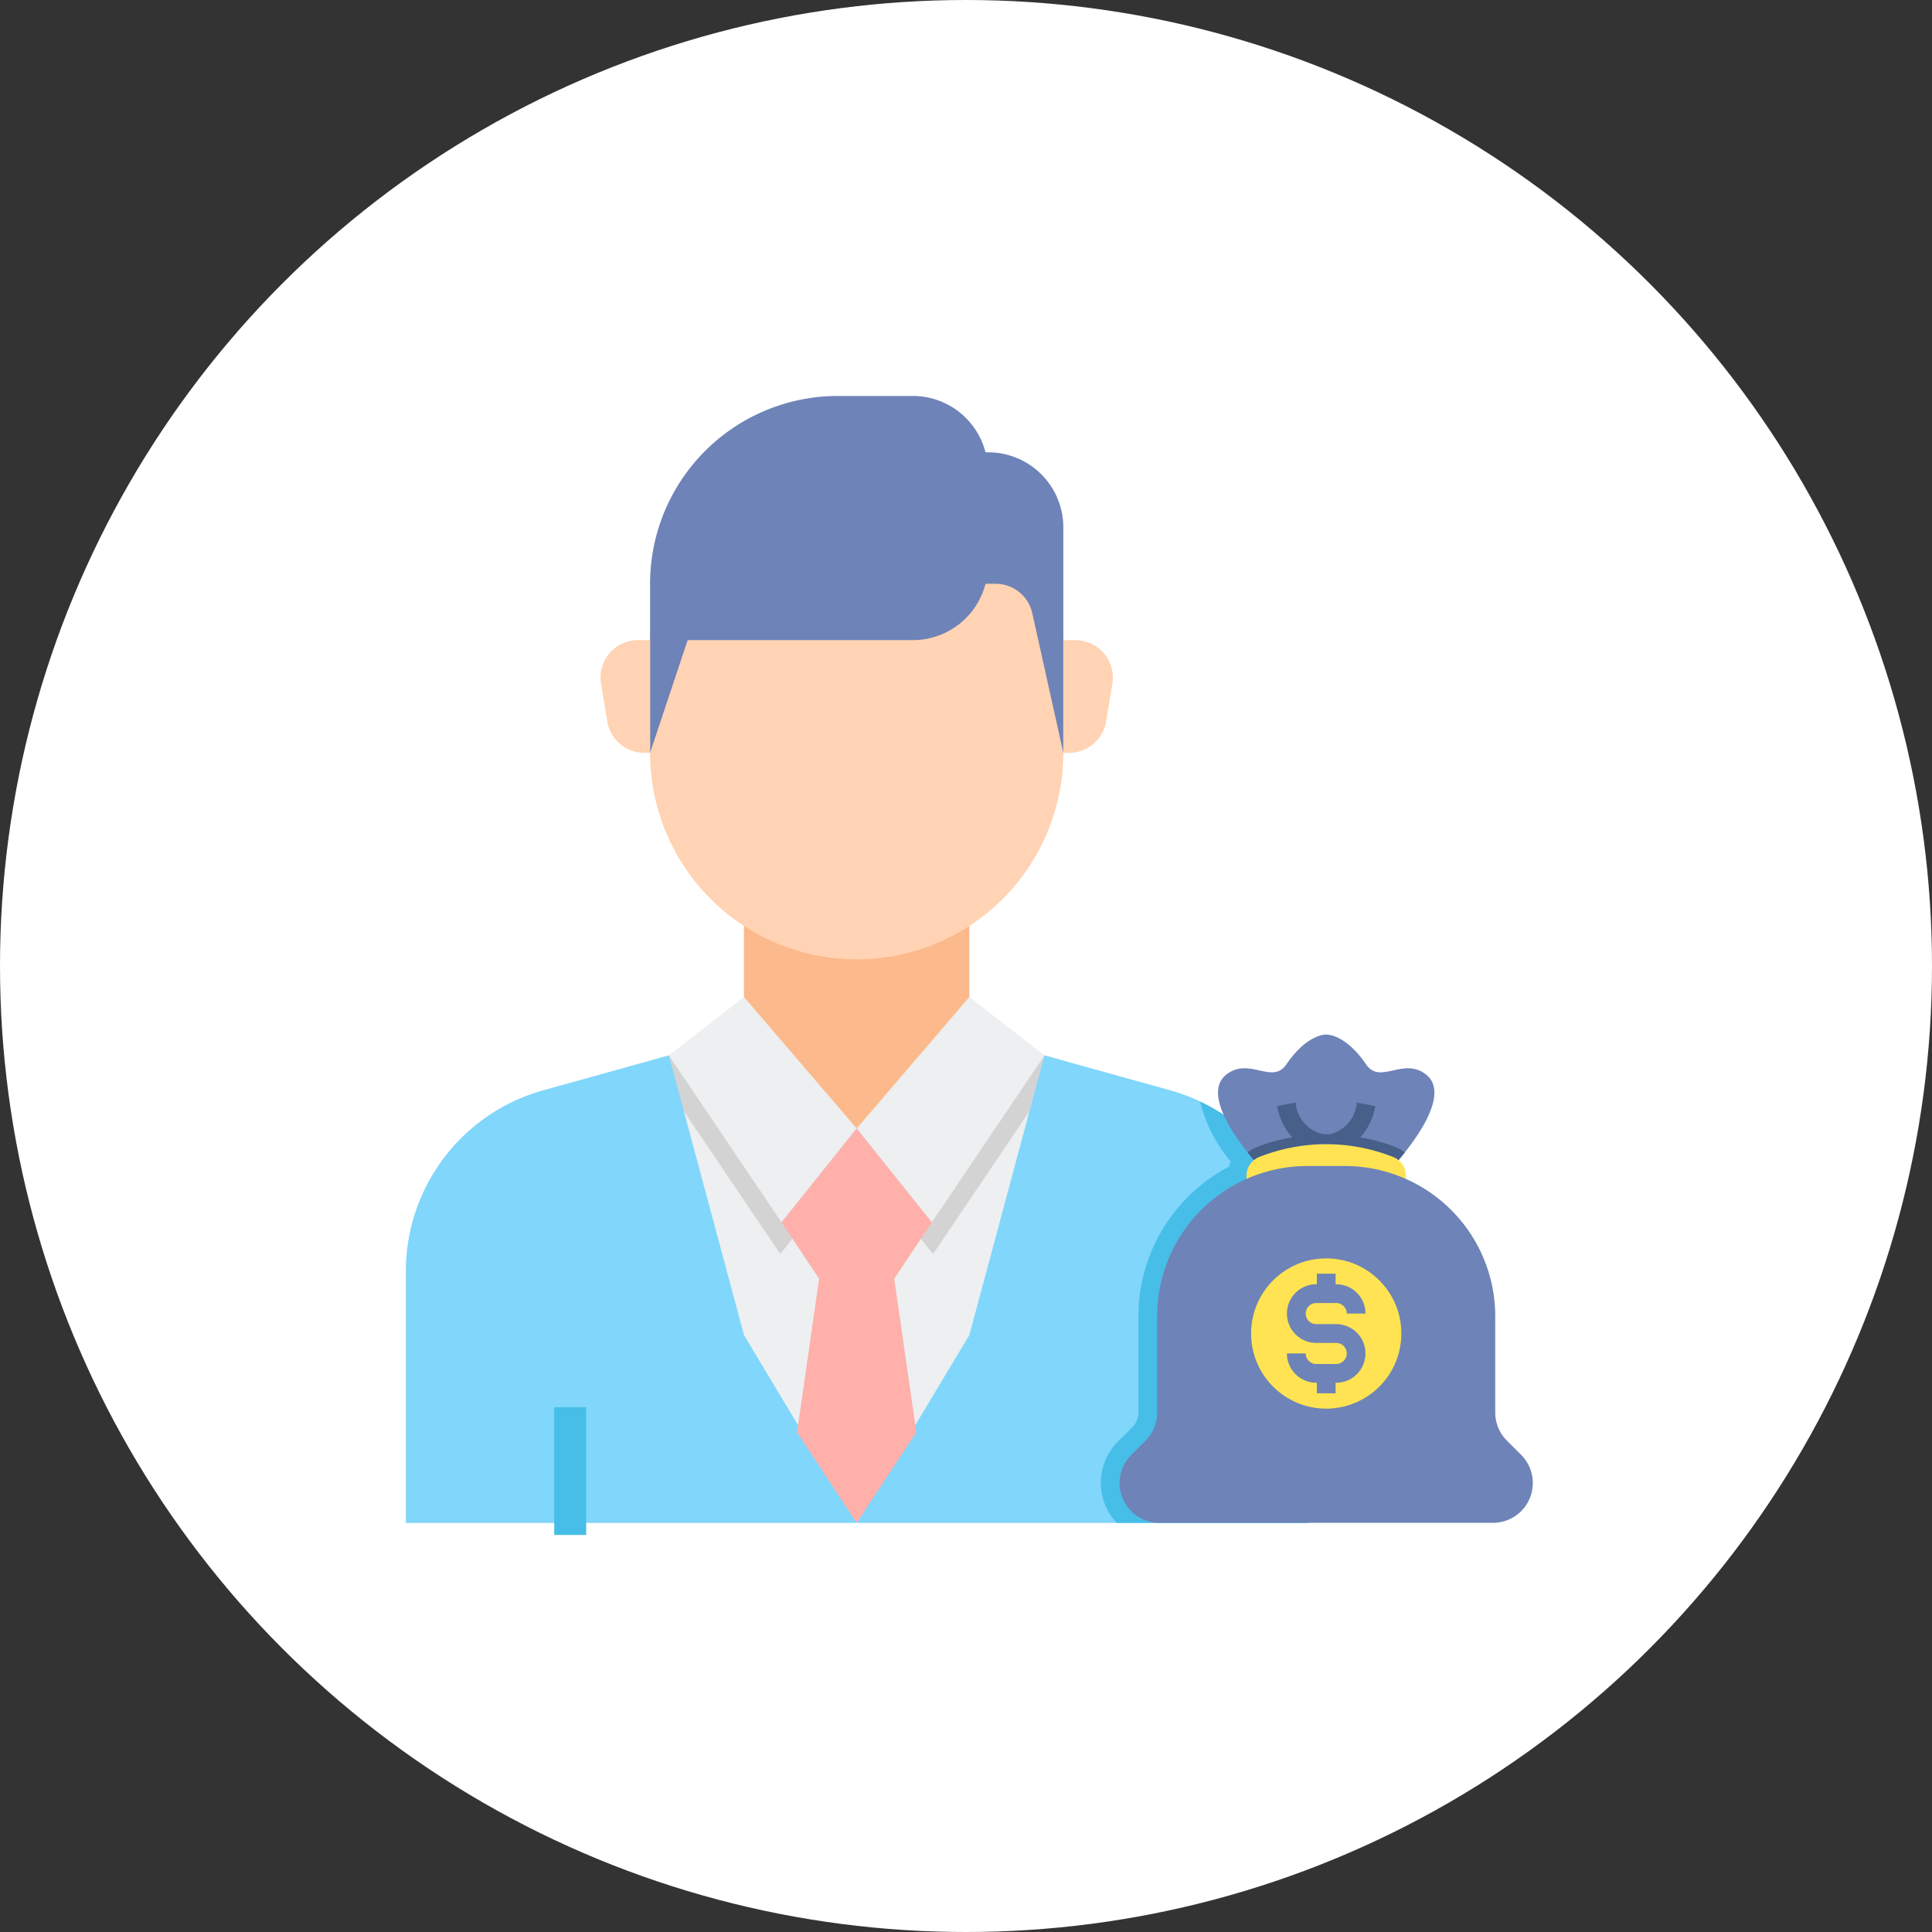 <svg xmlns="http://www.w3.org/2000/svg" xmlns:xlink="http://www.w3.org/1999/xlink" width="121" height="121" viewBox="0 0 121 121">
  <rect x="0" y="0" width="121" height="121" fill="#333333" stroke="none"/>
  <defs>
    <clipPath id="clip-path">
      <rect id="Rectángulo_400938" data-name="Rectángulo 400938" width="121" height="121" fill="none"/>
    </clipPath>
  </defs>
  <g id="Grupo_1119879" data-name="Grupo 1119879" transform="translate(-1091 -5299.866)">
    <g id="Grupo_1119811" data-name="Grupo 1119811" transform="translate(826.043 15.909)">
      <g id="Grupo_1099379" data-name="Grupo 1099379" transform="translate(264.957 5283.957)">
        <rect id="Rectángulo_401103" data-name="Rectángulo 401103" width="121" height="121" transform="translate(0 0)" fill="none"/>
        <circle id="Elipse_11503" data-name="Elipse 11503" cx="60.5" cy="60.5" r="60.5" transform="translate(0 0)" fill="#fff"/>
      </g>
    </g>
    <g id="Grupo_1119812" data-name="Grupo 1119812" transform="translate(1117.402 5326.124)">
      <rect id="Rectángulo_401104" data-name="Rectángulo 401104" width="70" height="71" transform="translate(-0.402 -1.257)" fill="none"/>
      <g id="Grupo_1119845" data-name="Grupo 1119845" transform="translate(-2.98 -3.459)">
        <g id="Grupo_1119839" data-name="Grupo 1119839" transform="translate(2 2)">
          <g id="Grupo_1119836" data-name="Grupo 1119836">
            <g id="Grupo_1119826" data-name="Grupo 1119826" transform="translate(0 39.994)">
              <g id="Grupo_1119825" data-name="Grupo 1119825">
                <path id="Trazado_906949" data-name="Trazado 906949" d="M49.847,39.489,37.289,36H23.173L10.615,39.489A11.762,11.762,0,0,0,2,50.823V66.584H58.462V50.823A11.762,11.762,0,0,0,49.847,39.489Z" transform="translate(-2 -36)" fill="#edeff1"/>
              </g>
            </g>
            <g id="Grupo_1119827" data-name="Grupo 1119827" transform="translate(15.273 39.994)">
              <path id="Trazado_906950" data-name="Trazado 906950" d="M40.9,37.639,35,36H20.884l-5.9,1.639,8.173,12.108,4.785-5.983,4.785,5.983Z" transform="translate(-14.984 -36)" fill="#d3d3d3"/>
            </g>
            <g id="Grupo_1119828" data-name="Grupo 1119828" transform="translate(0 41.301)">
              <path id="Trazado_906951" data-name="Trazado 906951" d="M18.468,37.111l-7.853,2.182A11.762,11.762,0,0,0,2,50.627V66.388H30.231L23.173,54.625Z" transform="translate(-2 -37.111)" fill="#80d6fb"/>
            </g>
            <g id="Grupo_1119829" data-name="Grupo 1119829" transform="translate(28.231 41.301)">
              <path id="Trazado_906952" data-name="Trazado 906952" d="M37.763,37.111l7.853,2.182a11.762,11.762,0,0,1,8.615,11.334V66.388H26l7.058-11.763Z" transform="translate(-26 -37.111)" fill="#80d6fb"/>
            </g>
            <g id="Grupo_1119830" data-name="Grupo 1119830" transform="translate(43.523 44.194)">
              <path id="Trazado_906953" data-name="Trazado 906953" d="M45.223,39.57a9.278,9.278,0,0,0,1.913,3.756,2.306,2.306,0,0,0-.107.319,10.592,10.592,0,0,0-5.676,9.37V59.04a1.313,1.313,0,0,1-.386.932l-.893.892a3.652,3.652,0,0,0-.08,5.091H51.939V50.193A11.762,11.762,0,0,0,45.223,39.57Z" transform="translate(-39 -39.57)" fill="#46bee8"/>
            </g>
            <g id="Grupo_1119831" data-name="Grupo 1119831" transform="translate(8.866 63.033)">
              <rect id="Rectángulo_409655" data-name="Rectángulo 409655" width="2" height="8" transform="translate(0.423 0.302)" fill="#46bee8"/>
            </g>
            <g id="Grupo_1119832" data-name="Grupo 1119832" transform="translate(21.173 31.76)">
              <path id="Trazado_906954" data-name="Trazado 906954" d="M34.116,29v8.234l-7.058,5.882L20,37.234V29Z" transform="translate(-20 -29)" fill="#fcb98b"/>
            </g>
            <g id="Grupo_1119833" data-name="Grupo 1119833" transform="translate(15.292 10.587)">
              <path id="Trazado_906955" data-name="Trazado 906955" d="M40.879,15.705v7.058A12.94,12.94,0,0,1,27.939,35.7h0A12.94,12.94,0,0,1,15,22.763V15.705A4.705,4.705,0,0,1,19.705,11H36.173A4.705,4.705,0,0,1,40.879,15.705Z" transform="translate(-15 -11)" fill="#ffd3b3"/>
            </g>
            <path id="Trazado_906956" data-name="Trazado 906956" d="M36.173,5.529h-.166A4.7,4.7,0,0,0,31.468,2H26.763A11.763,11.763,0,0,0,15,13.763V24.35l2.353-7.058H31.468a4.7,4.7,0,0,0,4.539-3.529h.632a2.352,2.352,0,0,1,2.3,1.842l1.943,8.745V10.234A4.705,4.705,0,0,0,36.173,5.529Z" transform="translate(0.292 -2)" fill="#6e83b7"/>
            <g id="Grupo_1119834" data-name="Grupo 1119834" transform="translate(41.171 15.292)">
              <path id="Trazado_906957" data-name="Trazado 906957" d="M37,15h.752a2.353,2.353,0,0,1,2.321,2.74l-.392,2.353a2.354,2.354,0,0,1-2.321,1.966H37Z" transform="translate(-37 -15)" fill="#ffd3b3"/>
            </g>
            <g id="Grupo_1119835" data-name="Grupo 1119835" transform="translate(12.187 15.292)">
              <path id="Trazado_906958" data-name="Trazado 906958" d="M15.465,15h-.752a2.353,2.353,0,0,0-2.321,2.74l.392,2.353a2.354,2.354,0,0,0,2.321,1.966h.36Z" transform="translate(-12.36 -15)" fill="#ffd3b3"/>
            </g>
          </g>
          <g id="Grupo_1119837" data-name="Grupo 1119837" transform="translate(16.468 37.642)">
            <path id="Trazado_906959" data-name="Trazado 906959" d="M20.705,34,16,37.659l7.058,10.456,4.705-5.882Z" transform="translate(-16 -34)" fill="#edeff1"/>
          </g>
          <g id="Grupo_1119838" data-name="Grupo 1119838" transform="translate(28.231 37.642)">
            <path id="Trazado_906960" data-name="Trazado 906960" d="M33.058,34l4.705,3.659L30.705,48.116,26,42.234Z" transform="translate(-26 -34)" fill="#edeff1"/>
          </g>
          <path id="Trazado_906961" data-name="Trazado 906961" d="M31.41,46.882,26.705,41,22,46.882l2.353,3.529-1.383,9.617L26.705,65.7l3.736-5.674L29.058,50.41Z" transform="translate(1.526 4.876)" fill="#ffb0aa"/>
        </g>
        <g id="Grupo_1119844" data-name="Grupo 1119844" transform="translate(46.699 41.994)">
          <g id="Grupo_1119840" data-name="Grupo 1119840" transform="translate(6.165)">
            <path id="Trazado_906962" data-name="Trazado 906962" d="M55.761,44.739s4.552-4.637,2.5-6.241c-1.423-1.112-2.87.666-3.745-.625C53.2,35.932,52.015,36,52.015,36s-1.18-.068-2.5,1.873c-.875,1.289-2.321-.488-3.745.625-2.055,1.6,2.5,6.241,2.5,6.241h7.491Z" transform="translate(-45.241 -36)" fill="#6e83b7"/>
          </g>
          <path id="Trazado_906963" data-name="Trazado 906963" d="M56.234,42.48a9.95,9.95,0,0,0-2.368-.675,3.866,3.866,0,0,0,.945-1.964l-1.155-.22a2.216,2.216,0,0,1-1.7,1.988c-.075,0-.158-.006-.221-.006s-.135,0-.2,0A2.205,2.205,0,0,1,49.82,39.62l-1.155.22a3.857,3.857,0,0,0,.946,1.964,9.974,9.974,0,0,0-2.369.675,1.919,1.919,0,0,0-.425.267c.629.8,1.176,1.353,1.176,1.353h7.49s.547-.558,1.176-1.353A1.946,1.946,0,0,0,56.234,42.48Z" transform="translate(-38.798 -35.361)" fill="#466089"/>
          <g id="Grupo_1119841" data-name="Grupo 1119841" transform="translate(7.946 6.866)">
            <path id="Trazado_906964" data-name="Trazado 906964" d="M51.748,44.958h4.993v-1.15a1.265,1.265,0,0,0-.754-1.149,11.355,11.355,0,0,0-8.479,0,1.264,1.264,0,0,0-.754,1.149v1.15Z" transform="translate(-46.755 -41.837)" fill="#ffe352"/>
          </g>
          <g id="Grupo_1119842" data-name="Grupo 1119842" transform="translate(0 8.234)">
            <path id="Trazado_906965" data-name="Trazado 906965" d="M52.939,43h1.176a9.411,9.411,0,0,1,9.41,9.41v6.025a2.493,2.493,0,0,0,.73,1.763l.892.892a2.493,2.493,0,0,1,.73,1.763v0a2.494,2.494,0,0,1-2.494,2.494H42.494A2.494,2.494,0,0,1,40,62.856v0a2.493,2.493,0,0,1,.73-1.763l.892-.892a2.493,2.493,0,0,0,.73-1.763V52.41A9.411,9.411,0,0,1,51.763,43Z" transform="translate(-40 -43)" fill="#6e83b7"/>
          </g>
          <g id="Grupo_1119843" data-name="Grupo 1119843" transform="translate(8.234 14.019)">
            <circle id="Elipse_11545" data-name="Elipse 11545" cx="4.705" cy="4.705" r="4.705" fill="#ffe352"/>
          </g>
          <path id="Trazado_906966" data-name="Trazado 906966" d="M51.992,51.891H50.745a.66.66,0,1,1,0-1.321h1.248a.661.661,0,0,1,.661.66h1.176a1.838,1.838,0,0,0-1.837-1.836h-.036v-.661H50.781v.661h-.035a1.837,1.837,0,1,0,0,3.674h1.248a.66.66,0,1,1,0,1.32H50.745a.661.661,0,0,1-.661-.66H48.908a1.838,1.838,0,0,0,1.837,1.836h.035v.661h1.176v-.661h.035a1.836,1.836,0,1,0,0-3.672Z" transform="translate(-38.43 -33.755)" fill="#6e83b7"/>
        </g>
      </g>
    </g>
  </g>
</svg>
